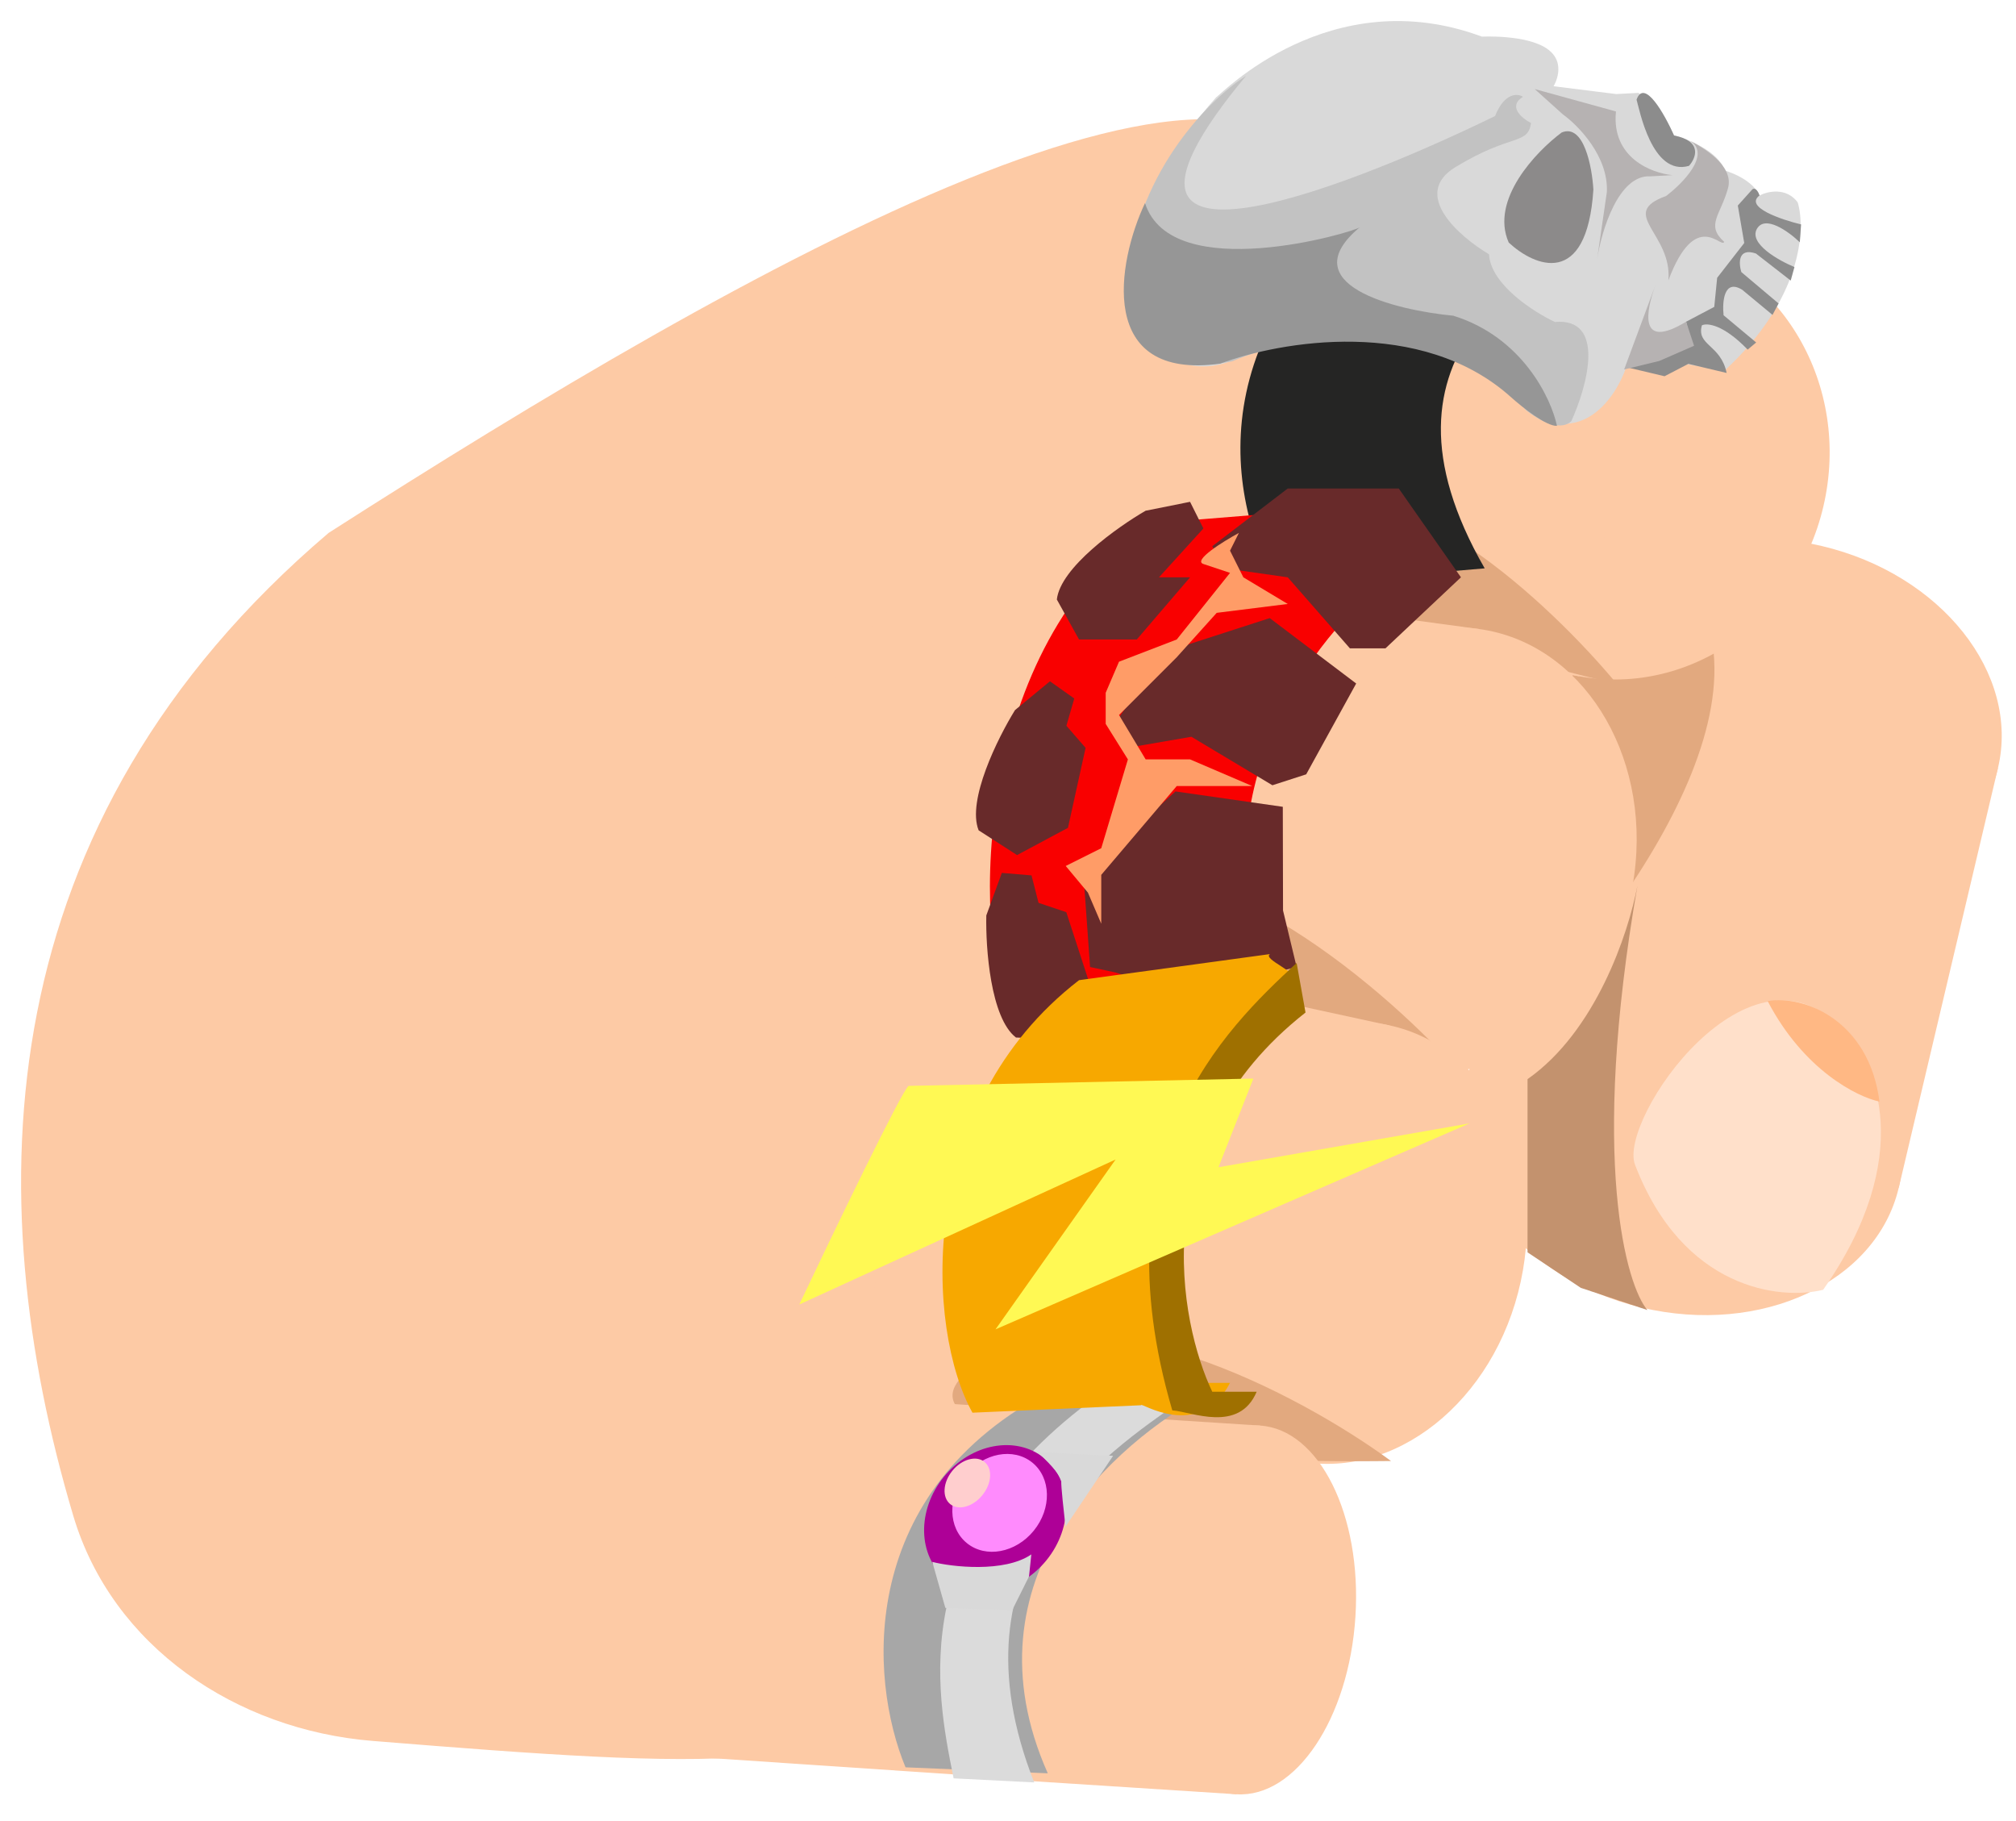 <svg width="227" height="205" viewBox="0 0 227 205" fill="none" xmlns="http://www.w3.org/2000/svg">
<mask id="mask0_181_196" style="mask-type:alpha" maskUnits="userSpaceOnUse" x="0" y="0" width="227" height="205">
<rect width="227" height="205" fill="#D9D9D9"/>
</mask>
<g mask="url(#mask0_181_196)">
<path d="M8.25 170.658C12.641 185.412 26.616 194.771 41.959 196.011C119.148 202.251 104.782 199.464 123.345 108.793C156.895 57.19 160.607 58.286 151 23.5C143.435 -3.893 83.834 30.013 37 60C-1.405 92.682 -2.538 134.414 8.25 170.658Z" fill="#FDCAA5"/>
<ellipse cx="19.782" cy="25.065" rx="19.782" ry="25.065" transform="matrix(0.23 -0.973 -0.973 -0.23 209.244 152.986)" fill="#FDCAA5"/>
<ellipse cx="19.782" cy="25.065" rx="19.782" ry="25.065" transform="matrix(0.23 -0.973 -0.973 -0.23 220.418 105.735)" fill="#FDCAA5"/>
<rect width="48.555" height="50.129" transform="matrix(0.23 -0.973 -0.973 -0.23 213.796 133.736)" fill="#FDCAA5"/>
<path d="M166.405 120.05C178.569 108.565 200.428 81.749 190.556 66.358C180.684 50.968 170.342 95.74 166.405 120.05Z" fill="#E2A97F"/>
<ellipse cx="23.651" cy="25.065" rx="23.651" ry="25.065" transform="matrix(-0.984 -0.18 -0.18 0.984 210.092 31.066)" fill="#FDCAA5"/>
<ellipse cx="23.651" cy="25.065" rx="23.651" ry="25.065" transform="matrix(-0.984 -0.18 -0.18 0.984 152.983 20.644)" fill="#FDCAA5"/>
<rect width="58.051" height="50.129" transform="matrix(-0.984 -0.18 -0.18 0.984 186.825 26.82)" fill="#FDCAA5"/>
<path d="M182.053 76.998C174.561 67.962 157.022 51.489 146.801 57.881C136.58 64.274 166.043 73.29 182.053 76.998Z" fill="#E2A97F"/>
<ellipse cx="21.055" cy="25.065" rx="21.055" ry="25.065" transform="matrix(-0.991 -0.134 -0.134 0.991 187.377 73.638)" fill="#FDCAA5"/>
<ellipse cx="21.055" cy="25.065" rx="21.055" ry="25.065" transform="matrix(-0.991 -0.134 -0.134 0.991 136.162 66.719)" fill="#FDCAA5"/>
<rect width="51.68" height="50.129" transform="matrix(-0.991 -0.134 -0.134 0.991 166.511 70.819)" fill="#FDCAA5"/>
<path d="M163.872 120.166C155.068 110.439 134.105 92.798 120.689 100.05C107.273 107.302 143.887 116.482 163.872 120.166Z" fill="#E2A97F"/>
<ellipse cx="20.55" cy="25.065" rx="20.55" ry="25.065" transform="matrix(-0.977 -0.212 -0.212 0.977 176.547 119.806)" fill="#FDCAA5"/>
<ellipse cx="20.55" cy="25.065" rx="20.55" ry="25.065" transform="matrix(-0.977 -0.212 -0.212 0.977 127.249 109.135)" fill="#FDCAA5"/>
<rect width="50.44" height="50.129" transform="matrix(-0.977 -0.212 -0.212 0.977 156.462 115.458)" fill="#FDCAA5"/>
<path d="M156.63 164.496C146.467 157.029 122.885 144.412 109.868 153.683C96.851 162.954 135.619 164.755 156.63 164.496Z" fill="#E2A97F"/>
<circle cx="20.797" cy="20.797" r="20.797" transform="matrix(-0.998 -0.067 -0.067 0.998 140.045 160.265)" fill="#FDCAA5"/>
<circle cx="20.797" cy="20.797" r="20.797" transform="matrix(-0.998 -0.067 -0.067 0.998 89.112 156.869)" fill="#FDCAA5"/>
<rect width="51.047" height="41.594" transform="matrix(-0.998 -0.067 -0.067 0.998 119.295 158.881)" fill="#FDCAA5"/>
<ellipse cx="12.088" cy="20.797" rx="12.088" ry="20.797" transform="matrix(-0.998 -0.064 -0.064 0.998 153.95 161.279)" fill="#FDCAA5"/>
<ellipse cx="12.088" cy="20.797" rx="12.088" ry="20.797" transform="matrix(-0.998 -0.064 -0.064 0.998 124.342 159.378)" fill="#FDCAA5"/>
<rect width="29.67" height="41.594" transform="matrix(-0.998 -0.064 -0.064 0.998 141.888 160.505)" fill="#FDCAA5"/>
</g>
<g filter="url(#filter0_d_181_196)">
<path d="M170.175 64.991C155.953 40.199 175.824 30.937 187.675 22.991L163.065 19.758C138.414 35.968 140.552 55.667 146.675 66.991L170.175 64.991Z" fill="#252524"/>
</g>
<path d="M166.868 4.126C149.751 -2.231 137.411 10.694 136.924 10.97C118.84 31.503 129.349 44.128 138.497 40.692C157.751 33.462 168.754 41.345 171.849 46.191C178.087 50.469 181.958 44.738 183.114 41.337L187.413 42.111L189.857 40.98L194.156 41.755C202.946 33.675 203.327 25.741 202.419 22.783C201.125 21.048 199.014 21.544 198.121 22.009C197.437 20.442 195.232 19.49 194.216 19.21C193.5 17.044 190.104 15.67 188.496 15.255C187.581 13.099 185.441 11.158 184.485 10.457L181.988 10.59L174.928 9.711C174.928 9.711 176.544 7.121 174.204 5.491C171.864 3.862 166.868 4.126 166.868 4.126Z" fill="#D9D9D9"/>
<path d="M169.882 27.308C167.752 22.507 172.973 17.044 175.85 14.914C178.341 13.892 179.264 18.778 179.414 21.349C178.686 32.546 172.756 29.987 169.882 27.308Z" fill="#8C8A8A"/>
<path d="M195.676 23.14L197.332 21.299C197.721 21.078 198.02 21.68 198.121 22.009C196.386 23.303 200.518 24.72 202.801 25.267L202.657 27.279C201.426 26.092 198.734 24.13 197.819 25.782C196.905 27.433 200.261 29.326 202.053 30.066L201.633 31.591L197.715 28.542C195.674 27.849 195.77 29.647 196.072 30.633L200.267 34.168L199.584 35.456L196.178 32.631C194.106 31.338 193.913 34.003 194.075 35.497L197.744 38.559L196.785 39.361C194.028 36.502 192.2 36.348 191.631 36.628C191 38.916 193.748 38.77 194.419 41.991L190.107 40.967L187.426 42.361L183.114 41.337L187.32 40.363L190.501 38.942L189.856 36.221L193.024 34.551L193.351 31.278L196.4 27.359L195.676 23.14Z" fill="#8C8C8C"/>
<path d="M190.18 18.672C185.986 19.896 184.578 12.206 184.275 11.22C185.147 8.769 187.452 12.889 188.496 15.255C191.735 15.884 190.968 17.795 190.18 18.672Z" fill="#8C8C8C"/>
<path d="M175.08 36.252C180.864 35.745 178.719 43.49 176.924 47.425C175.588 48.698 172.984 47.133 171.849 46.191C161.624 34.71 145.52 37.733 138.747 40.679C128.441 42.827 126.59 34.977 126.952 30.784C128.327 18.889 136.425 10.997 140.302 8.538C119.581 33.478 150.275 21.869 168.343 13.065C169.404 10.404 170.879 10.509 171.484 10.895C169.739 11.989 171.362 13.322 172.392 13.852C172.025 16.377 170.197 14.97 163.888 18.811C158.841 21.883 164.302 26.637 167.664 28.63C167.844 32.026 172.683 35.126 175.08 36.252Z" fill="#C2C2C2"/>
<path d="M186.384 32.147L182.877 41.6L186.834 40.639L190.75 38.929L189.856 36.221C184.42 39.515 185.364 34.956 186.384 32.147Z" fill="#B6B2B2"/>
<path d="M190.361 15.873C190.178 15.773 190.056 15.706 190.021 15.675C190.146 15.737 190.259 15.804 190.361 15.873C191.546 16.522 195.3 18.552 194.571 21.195C193.731 24.245 192.035 25.336 194.139 27.229C193.85 28.079 190.93 23.391 187.857 31.568C188.328 26.284 182.1 24.059 187.604 22.064C189.524 20.605 192.621 17.416 190.361 15.873Z" fill="#B6B2B2"/>
<path d="M180.932 21.615C181.121 17.6 177.698 14.109 175.963 12.866L172.809 10.028L181.955 12.549C181.431 17.784 185.995 19.511 188.343 19.721L185.846 19.853C182.23 19.644 180.329 25.986 179.831 29.184L180.932 21.615Z" fill="#B6B2B2"/>
<path d="M163.644 35.548C171.382 37.943 174.649 44.813 175.316 47.949C174.118 48.012 171.365 45.821 170.138 44.718C160.044 35.639 144.102 38.418 137.393 40.943C123.476 42.881 125.774 29.541 128.926 22.865C131.924 32.22 152.502 26.124 153.103 25.591C145.432 32.006 156.934 34.902 163.644 35.548Z" fill="#969696"/>
<path d="M184.097 131.124C189.496 145.228 200.471 146.398 205.283 145.22C215.799 130.228 211.244 119.605 207.653 116.168C197.228 104.2 182.162 126.069 184.097 131.124Z" fill="#FFE0CA"/>
<path d="M211.628 124.03C209.124 123.502 203.1 120.5 199.037 112.714C203.12 111.986 210.457 114.881 211.628 124.03Z" fill="#FFB884"/>
<g filter="url(#filter1_d_181_196)">
<path d="M120.979 200.656C111.213 178.718 128.405 163.393 139.045 157.806L121.484 157.473C99.379 168.83 100.814 189.995 104.962 199.982L120.979 200.656Z" fill="#A7A7A7"/>
</g>
<path d="M116.451 200.684C106.522 175.511 124.339 163.805 133.026 157.677L123.525 157.184C101.896 172.9 105.396 190.351 107.339 200.039L107.376 200.224L116.451 200.684Z" fill="#DBDBDB"/>
<ellipse cx="112.051" cy="170.976" rx="7.445" ry="8.771" transform="rotate(39.08 112.051 170.976)" fill="#AE0097"/>
<ellipse cx="112.556" cy="169.208" rx="4.959" ry="5.842" transform="rotate(39.08 112.556 169.208)" fill="#FF8BFD"/>
<ellipse cx="108.922" cy="166.97" rx="2.178" ry="3.062" transform="rotate(39.08 108.922 166.97)" fill="#FFCECE"/>
<path d="M104.978 175.852L106.445 181.033L113.957 181.318L115.866 177.496L116.126 175.01C113.091 177.105 107.098 176.409 104.978 175.852Z" fill="#D9D9D9"/>
<path d="M119.972 171.894C119.797 170.367 119.457 167.215 119.499 166.817C119.457 166.008 117.701 164.282 116.828 163.52L125.334 163.909L119.972 171.894Z" fill="#D9D9D9"/>
<g filter="url(#filter2_d_181_196)">
<path d="M116.701 115.607L139.237 116.143C138.979 115.55 144.599 117.993 148.716 110.927C146.304 109.793 144.938 110.107 144.809 109.666C139.003 89.764 149.86 73.15 160.123 65.542C161.195 64.748 153.769 58.699 154.735 58.127L132.501 59.935C112.73 74.007 112.369 104.916 116.701 115.607Z" fill="#F90000"/>
</g>
<path d="M136.5 61.5L145 55H157.5L164.5 65L156 73H152L145 65L138 64L136.5 61.5Z" fill="#682A2A"/>
<path d="M134 56.5L135.5 59.5L130.5 65H134L128 72H121.5L119 67.5C119.4 63.9 125.833 59.333 129 57.5L134 56.5Z" fill="#682A2A"/>
<path d="M118.223 76.708L120.962 78.645L120.075 81.712L122.236 84.201L120.251 93.205L114.521 96.273L110.193 93.486C108.846 90.124 112.362 83.061 114.288 79.95L118.223 76.708Z" fill="#682A2A"/>
<path d="M112.805 98.281L116.147 98.561L116.939 101.654L120.064 102.704L122.919 111.47L119.537 117.021L114.394 116.814C111.528 114.599 110.975 106.729 111.057 103.071L112.805 98.281Z" fill="#682A2A"/>
<path d="M124.986 82.235L131.075 73.437L142.97 69.593L152.705 76.956L147.077 87.182L143.271 88.412L134.15 82.952L127.182 84.153L124.986 82.235Z" fill="#682A2A"/>
<path d="M122.743 108.875L122 98.5L132.36 89.108L144.443 90.838L144.468 102.511L146 108.875L133.5 112L125.592 109.49L122.743 108.875Z" fill="#682A2A"/>
<g filter="url(#filter3_d_181_196)">
<path d="M132.5 63.5C131.3 63.1 134.667 61 136.5 60L135.5 62L137 65L142 68L134 69L129.5 74L123 80.5L126 85.5H131L138 88.5H129.5L121 98.5V104L119.5 100.5L117 97.5L121 95.5L124 85.5L121.5 81.5V78L123 74.5L129.5 72L135.5 64.5L132.5 63.5Z" fill="#FF9C67"/>
</g>
<g filter="url(#filter4_d_181_196)">
<path d="M112.5 160.055L131.5 159.216C131.193 158.698 138 163.414 141.5 156.697L136.5 156.697C129.02 139.126 138.922 119.042 148.5 111.358C149.5 110.556 145.086 109.012 146 108.42L124.5 111.358C106 125.632 107.273 150.71 112.5 160.055Z" fill="#F7A800"/>
</g>
<path d="M132 158.796C123.5 129.83 137.833 115.976 146 108.42L147 114C128.6 128.441 132.833 149.001 136.5 156.697H141.5C139.5 161.399 134.166 158.936 132 158.796Z" fill="#9F7000"/>
<g filter="url(#filter5_d_181_196)">
<path d="M90 142.872C93.785 134.886 101.547 118.785 102.307 118.26L141.131 117.437L137.202 127.418L165.474 122.481L112.094 145.671L125.615 126.549L90 142.872Z" fill="#FFF954"/>
</g>
<path d="M184.378 99.698C184.424 99.454 184.464 99.221 184.5 99C184.459 99.233 184.418 99.466 184.378 99.698C183.345 105.158 179.658 116.139 172 121.5V141L178 145L185.5 147.5C183.184 144.853 178.963 130.81 184.378 99.698Z" fill="#C3926E"/>
<defs>
<filter id="filter0_d_181_196" x="135.67" y="14.758" width="53.005" height="55.232" filterUnits="userSpaceOnUse" color-interpolation-filters="sRGB">
<feFlood flood-opacity="0" result="BackgroundImageFix"/>
<feColorMatrix in="SourceAlpha" type="matrix" values="0 0 0 0 0 0 0 0 0 0 0 0 0 0 0 0 0 0 127 0" result="hardAlpha"/>
<feOffset dx="-3" dy="-1"/>
<feGaussianBlur stdDeviation="2"/>
<feComposite in2="hardAlpha" operator="out"/>
<feColorMatrix type="matrix" values="0 0 0 0 0 0 0 0 0 0 0 0 0 0 0 0 0 0 0.25 0"/>
<feBlend mode="normal" in2="BackgroundImageFix" result="effect1_dropShadow_181_196"/>
<feBlend mode="normal" in="SourceGraphic" in2="effect1_dropShadow_181_196" result="shape"/>
</filter>
<filter id="filter1_d_181_196" x="95.49" y="152.473" width="44.556" height="51.183" filterUnits="userSpaceOnUse" color-interpolation-filters="sRGB">
<feFlood flood-opacity="0" result="BackgroundImageFix"/>
<feColorMatrix in="SourceAlpha" type="matrix" values="0 0 0 0 0 0 0 0 0 0 0 0 0 0 0 0 0 0 127 0" result="hardAlpha"/>
<feOffset dx="-3" dy="-1"/>
<feGaussianBlur stdDeviation="2"/>
<feComposite in2="hardAlpha" operator="out"/>
<feColorMatrix type="matrix" values="0 0 0 0 0 0 0 0 0 0 0 0 0 0 0 0 0 0 0.25 0"/>
<feBlend mode="normal" in2="BackgroundImageFix" result="effect1_dropShadow_181_196"/>
<feBlend mode="normal" in="SourceGraphic" in2="effect1_dropShadow_181_196" result="shape"/>
</filter>
<filter id="filter2_d_181_196" x="107.463" y="53.128" width="53.766" height="66.016" filterUnits="userSpaceOnUse" color-interpolation-filters="sRGB">
<feFlood flood-opacity="0" result="BackgroundImageFix"/>
<feColorMatrix in="SourceAlpha" type="matrix" values="0 0 0 0 0 0 0 0 0 0 0 0 0 0 0 0 0 0 127 0" result="hardAlpha"/>
<feOffset dx="-3" dy="-1"/>
<feGaussianBlur stdDeviation="2"/>
<feComposite in2="hardAlpha" operator="out"/>
<feColorMatrix type="matrix" values="0 0 0 0 0 0 0 0 0 0 0 0 0 0 0 0 0 0 0.25 0"/>
<feBlend mode="normal" in2="BackgroundImageFix" result="effect1_dropShadow_181_196"/>
<feBlend mode="normal" in="SourceGraphic" in2="effect1_dropShadow_181_196" result="shape"/>
</filter>
<filter id="filter3_d_181_196" x="115.9" y="55.9" width="33.2" height="52.2" filterUnits="userSpaceOnUse" color-interpolation-filters="sRGB">
<feFlood flood-opacity="0" result="BackgroundImageFix"/>
<feColorMatrix in="SourceAlpha" type="matrix" values="0 0 0 0 0 0 0 0 0 0 0 0 0 0 0 0 0 0 127 0" result="hardAlpha"/>
<feOffset dx="3"/>
<feGaussianBlur stdDeviation="2.05"/>
<feComposite in2="hardAlpha" operator="out"/>
<feColorMatrix type="matrix" values="0 0 0 0 1 0 0 0 0 0.042 0 0 0 0 0.042 0 0 0 0.86 0"/>
<feBlend mode="normal" in2="BackgroundImageFix" result="effect1_dropShadow_181_196"/>
<feBlend mode="normal" in="SourceGraphic" in2="effect1_dropShadow_181_196" result="shape"/>
</filter>
<filter id="filter4_d_181_196" x="102.122" y="103.42" width="47.527" height="59.926" filterUnits="userSpaceOnUse" color-interpolation-filters="sRGB">
<feFlood flood-opacity="0" result="BackgroundImageFix"/>
<feColorMatrix in="SourceAlpha" type="matrix" values="0 0 0 0 0 0 0 0 0 0 0 0 0 0 0 0 0 0 127 0" result="hardAlpha"/>
<feOffset dx="-3" dy="-1"/>
<feGaussianBlur stdDeviation="2"/>
<feComposite in2="hardAlpha" operator="out"/>
<feColorMatrix type="matrix" values="0 0 0 0 0 0 0 0 0 0 0 0 0 0 0 0 0 0 0.25 0"/>
<feBlend mode="normal" in2="BackgroundImageFix" result="effect1_dropShadow_181_196"/>
<feBlend mode="normal" in="SourceGraphic" in2="effect1_dropShadow_181_196" result="shape"/>
</filter>
<filter id="filter5_d_181_196" x="86" y="117.437" width="83.474" height="36.235" filterUnits="userSpaceOnUse" color-interpolation-filters="sRGB">
<feFlood flood-opacity="0" result="BackgroundImageFix"/>
<feColorMatrix in="SourceAlpha" type="matrix" values="0 0 0 0 0 0 0 0 0 0 0 0 0 0 0 0 0 0 127 0" result="hardAlpha"/>
<feOffset dy="4"/>
<feGaussianBlur stdDeviation="2"/>
<feComposite in2="hardAlpha" operator="out"/>
<feColorMatrix type="matrix" values="0 0 0 0 0.933 0 0 0 0 1 0 0 0 0 0 0 0 0 0.25 0"/>
<feBlend mode="normal" in2="BackgroundImageFix" result="effect1_dropShadow_181_196"/>
<feBlend mode="normal" in="SourceGraphic" in2="effect1_dropShadow_181_196" result="shape"/>
</filter>
</defs>
</svg>
